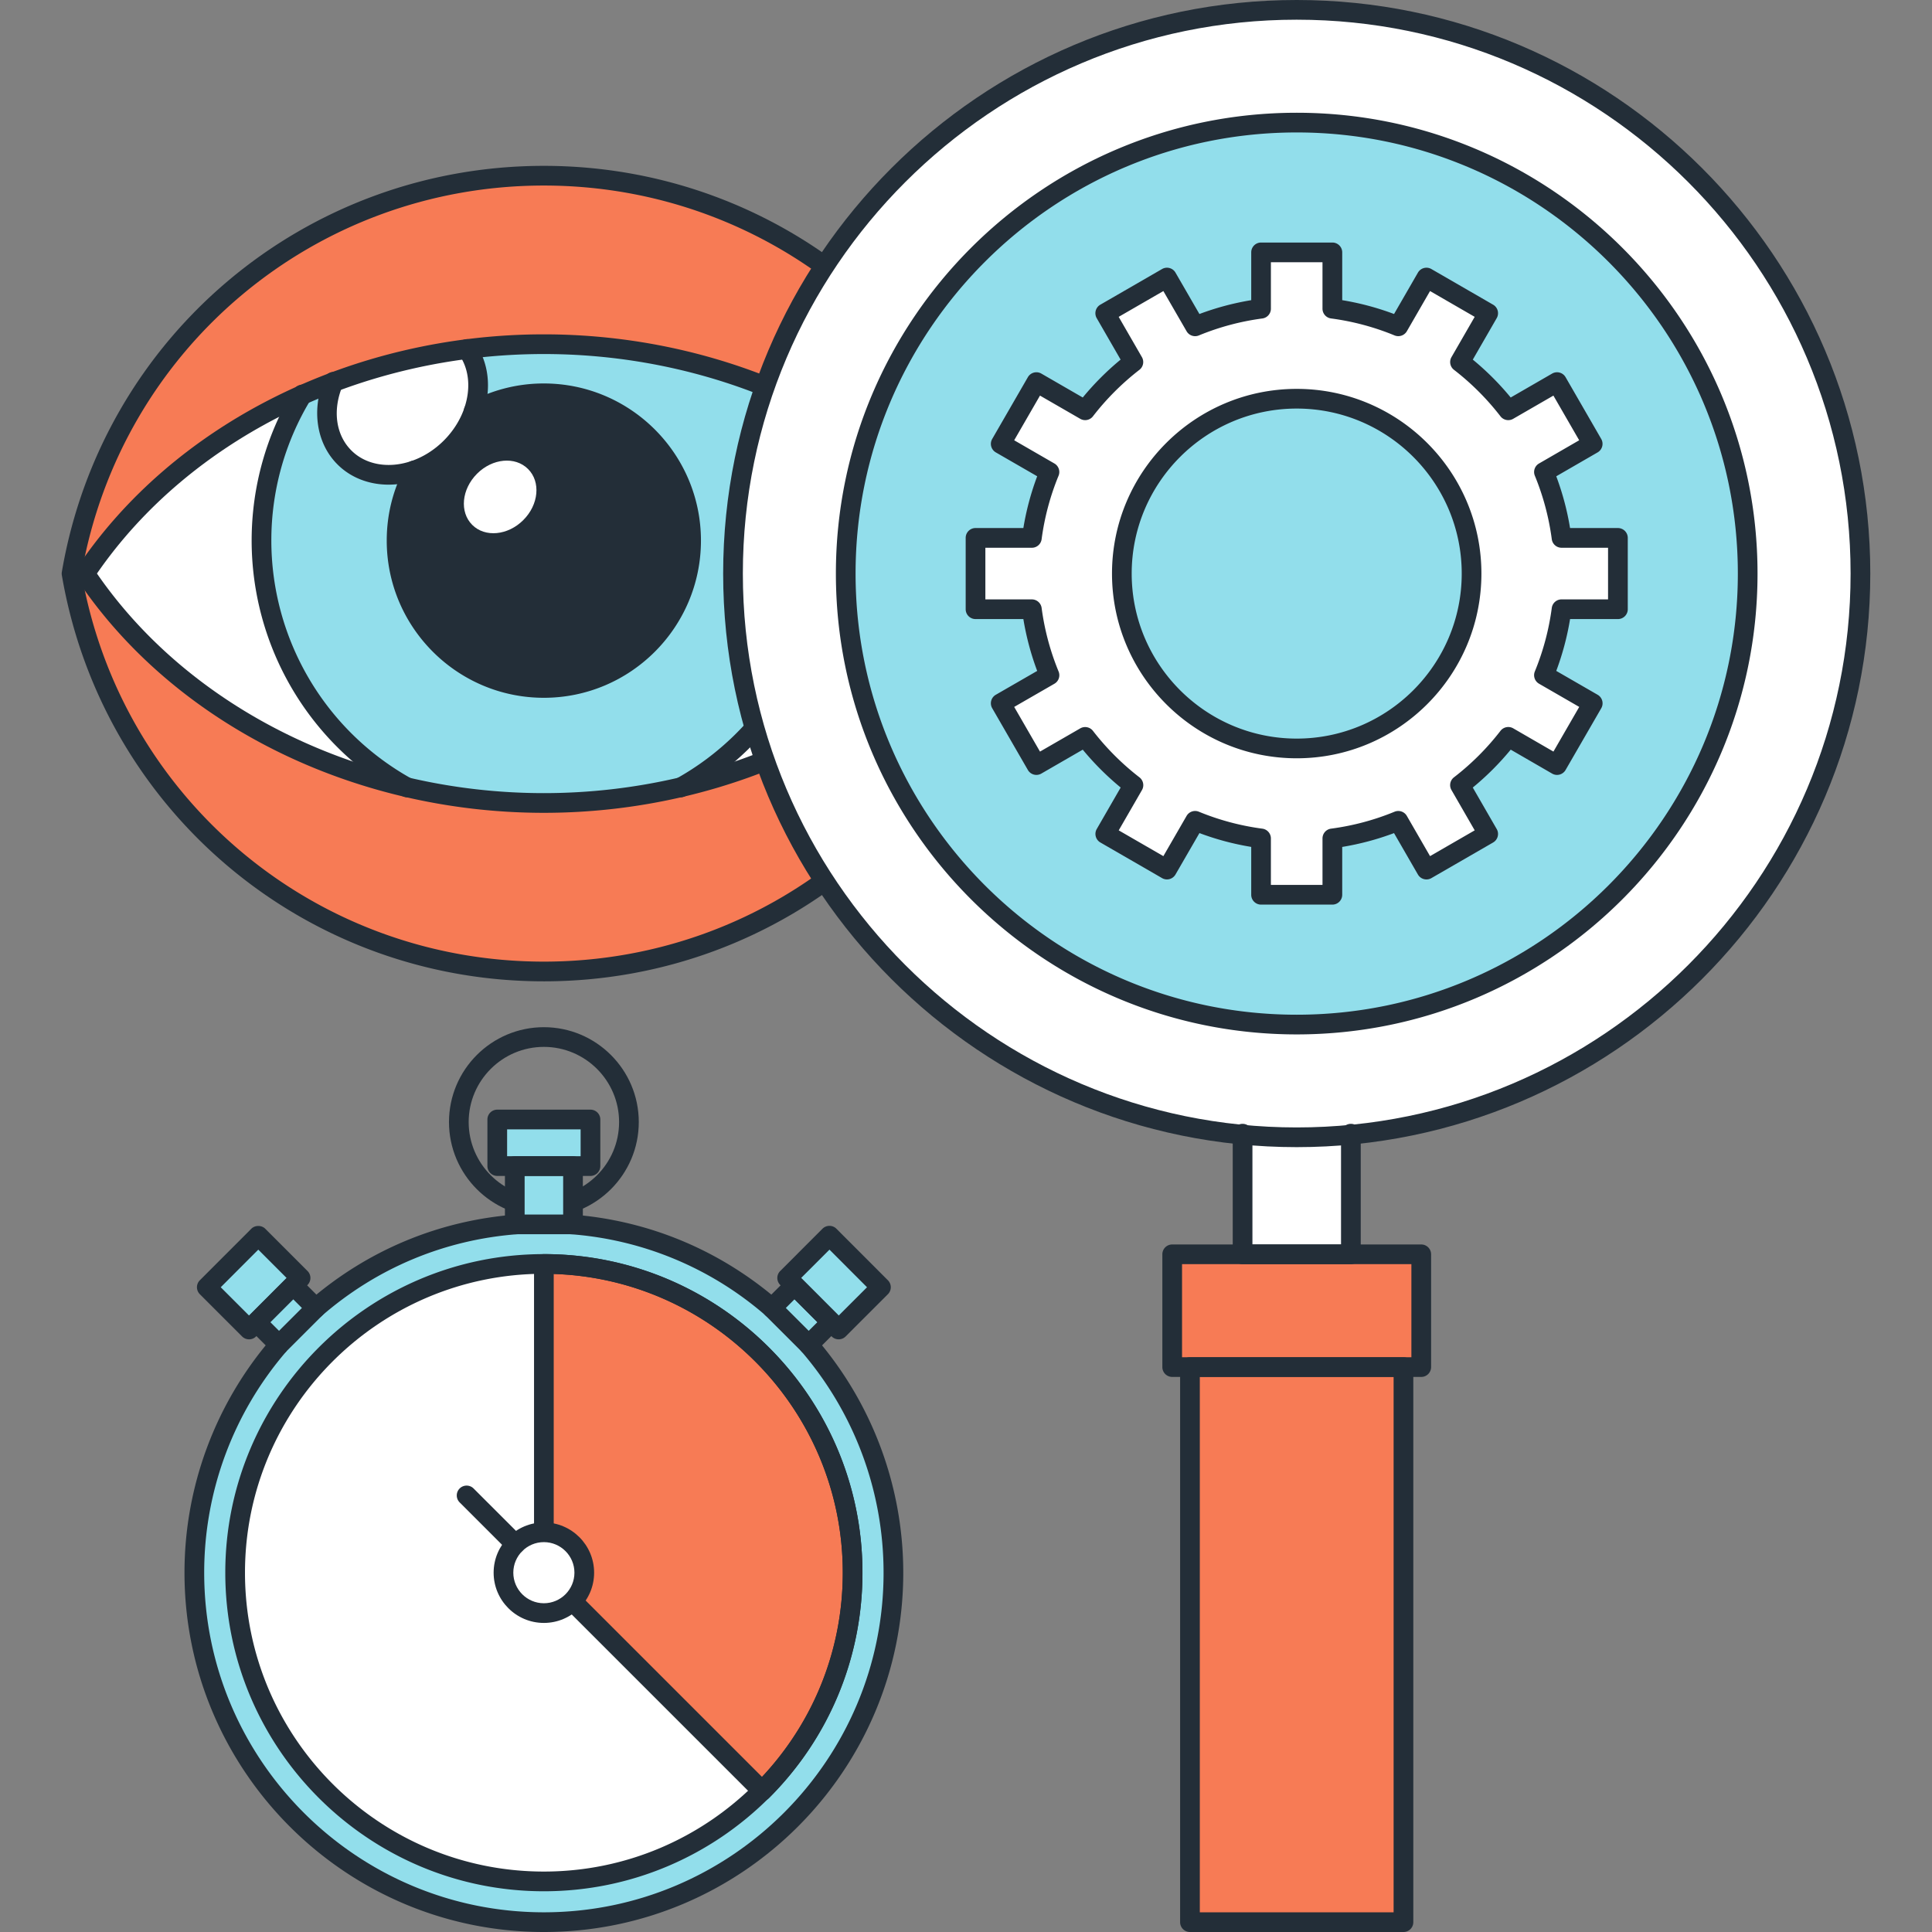 <svg xmlns="http://www.w3.org/2000/svg" xmlns:xlink="http://www.w3.org/1999/xlink" width="200" height="200"><rect width="100%" height="100%" fill="#808080" stroke="none"/><path fill="#F77B55" d="M56.297 18.188c-24.527 0-44.889 17.802-48.89 41.188 4 23.39 24.363 41.191 48.89 41.191 24.529 0 44.883-17.801 48.891-41.191-4.007-23.386-24.362-41.188-48.891-41.188z"/><defs><path id="a" d="M56.297 35.63c-20.295 0-38.016 9.555-47.493 23.742 9.477 14.196 27.198 23.751 47.493 23.751 20.288 0 38.016-9.555 47.499-23.751C94.313 45.186 76.585 35.63 56.297 35.63z"/></defs><use fill="#FFF" overflow="visible" xlink:href="#a"/><clipPath id="b"><use overflow="visible" xlink:href="#a"/></clipPath><g clip-path="url(#b)"><path fill="#92DEEB" d="M56.297 26.74c-16.132 0-29.223 13.086-29.223 29.223 0 16.141 13.091 29.213 29.223 29.213 16.137 0 29.221-13.072 29.221-29.213.001-16.137-13.083-29.223-29.221-29.223z"/><path fill="#232E38" d="M56.297 40.718c-8.408 0-15.241 6.831-15.241 15.245 0 8.412 6.833 15.251 15.241 15.251 8.414 0 15.246-6.839 15.246-15.251 0-8.414-6.832-15.245-15.246-15.245z"/><path fill="#FFF" d="M54.663 48.552c1.33 1.322 1.112 3.692-.494 5.288-1.589 1.594-3.961 1.821-5.283.496-1.328-1.326-1.106-3.69.497-5.296 1.591-1.594 3.953-1.819 5.28-.488zm-6.97-13.232c2.76 2.752 2.31 7.689-1.039 11.009-3.305 3.316-8.246 3.788-10.997 1.035-2.762-2.759-2.304-7.684 1.032-11.028 3.318-3.314 8.233-3.788 11.004-1.016z"/></g><g fill="#232E38"><path d="M56.297 101.587c-24.745 0-45.728-17.68-49.895-42.039a.994.994 0 0 1 0-.344c4.167-24.357 25.15-42.035 49.895-42.035 24.737 0 45.722 17.678 49.896 42.035.019.114.019.23 0 .344-4.173 24.359-25.157 42.039-49.896 42.039zM8.442 59.375c4.067 23.289 24.165 40.172 47.855 40.172 23.684 0 43.782-16.884 47.855-40.172-4.073-23.285-24.172-40.168-47.855-40.168-23.69 0-43.788 16.883-47.855 40.168z"/><path d="M56.297 84.143c-19.852 0-38.375-9.274-48.341-24.205a1.022 1.022 0 0 1 0-1.132c9.97-14.925 28.493-24.195 48.341-24.195 19.846 0 38.371 9.27 48.347 24.194.228.343.228.791 0 1.133-9.973 14.931-28.498 24.205-48.347 24.205zm-46.26-24.771c9.681 14.039 27.334 22.732 46.26 22.732 18.923 0 36.58-8.693 46.266-22.732C92.874 45.339 75.219 36.65 56.297 36.65c-18.923 0-36.577 8.689-46.26 22.722z"/><path d="M42.159 82.539c-.173 0-.354-.043-.505-.128a30.252 30.252 0 0 1-15.604-26.45c0-5.53 1.507-10.936 4.36-15.63a1.02 1.02 0 1 1 1.743 1.059 28.058 28.058 0 0 0-4.064 14.571 28.21 28.21 0 0 0 14.522 24.648c.333.168.563.513.563.91a1.016 1.016 0 0 1-1.015 1.02zm28.301.001a1.02 1.02 0 0 1-.496-1.912 28.218 28.218 0 0 0 14.53-24.667 28.13 28.13 0 0 0-4.062-14.584 1.019 1.019 0 1 1 1.743-1.057 30.155 30.155 0 0 1 4.357 15.641 30.253 30.253 0 0 1-15.58 26.45 1.002 1.002 0 0 1-.492.129zM56.298 72.235c-8.968 0-16.263-7.301-16.263-16.274 0-2.724.661-5.331 1.966-7.749a1.02 1.02 0 1 1 1.795.97 14.123 14.123 0 0 0-1.722 6.778c0 7.849 6.381 14.236 14.224 14.236S70.523 63.81 70.523 55.96c0-7.843-6.382-14.226-14.225-14.226-2.383 0-4.663.58-6.777 1.725a1.023 1.023 0 0 1-1.383-.412 1.022 1.022 0 0 1 .413-1.383 16.12 16.12 0 0 1 7.747-1.968c8.968 0 16.264 7.296 16.264 16.264.001 8.974-7.295 16.275-16.264 16.275z"/><path d="M40.233 50.172c-2.035 0-3.927-.722-5.296-2.093-2.19-2.178-2.719-5.693-1.346-8.954a1.017 1.017 0 0 1 1.336-.543c.519.218.763.817.543 1.336-1.064 2.528-.716 5.103.908 6.718 1.475 1.478 3.845 1.897 6.191 1.095 1.231-.415 2.395-1.148 3.369-2.121.979-.98 1.715-2.147 2.132-3.375.69-2.034.492-4.046-.545-5.52a1.02 1.02 0 0 1 1.669-1.174c1.416 2.014 1.709 4.692.808 7.349-.516 1.522-1.422 2.961-2.621 4.163-1.196 1.194-2.633 2.096-4.156 2.61a9.271 9.271 0 0 1-2.992.509z"/></g><path fill="#232E38" d="M56.301 125.984c-5.417 0-9.822-4.409-9.822-9.828 0-5.417 4.406-9.822 9.822-9.822 5.418 0 9.826 4.405 9.826 9.822-.001 5.419-4.408 9.828-9.826 9.828zm0-17.611c-4.292 0-7.784 3.491-7.784 7.783 0 4.294 3.492 7.789 7.784 7.789 4.293 0 7.787-3.495 7.787-7.789 0-4.292-3.494-7.783-7.787-7.783z"/><path fill="#92DEEB" d="M92.484 162.804c0 19.982-16.2 36.182-36.184 36.182-19.98 0-36.183-16.199-36.183-36.182S36.319 126.62 56.3 126.62c19.985 0 36.184 16.2 36.184 36.184z"/><path fill="#92DEEB" d="M53.29 120.713h6.028v6.031H53.29zM51.477 115.892h9.648v4.821h-9.648zM83.71 139.21l-3.813-3.808 2.34-2.342 3.812 3.808zM81.487 132.293l4.376-4.377 5.332 5.33-4.376 4.378z"/><g fill="#92DEEB"><path d="m26.54 136.873 3.811-3.807 2.34 2.341-3.813 3.808z"/><path d="m25.787 137.632-4.376-4.377 5.332-5.33 4.376 4.377z"/></g><circle cx="56.302" cy="162.804" r="31.961" fill="#FFF"/><path fill="#F77B55" d="M56.302 130.843v31.961l22.602 22.6c5.782-5.782 9.359-13.775 9.359-22.6 0-17.652-14.309-31.961-31.961-31.961z"/><g fill="#232E38"><path d="M32.593 136.511a1.018 1.018 0 0 1-.67-1.788c6.066-5.285 13.507-8.396 21.519-8.995a1.02 1.02 0 0 1 .152 2.034c-7.57.565-14.6 3.504-20.331 8.498a1.013 1.013 0 0 1-.67.251zM56.302 200c-20.514 0-37.203-16.684-37.203-37.19a37.122 37.122 0 0 1 9.018-24.268l.795.642.755.685-.023.026a35.066 35.066 0 0 0-8.506 22.915c0 19.382 15.775 35.151 35.164 35.151 19.389 0 35.165-15.77 35.165-35.151a35.084 35.084 0 0 0-8.524-22.934 1.037 1.037 0 0 1 .074-1.435 1.008 1.008 0 0 1 1.412.037 37.16 37.16 0 0 1 9.077 24.331C93.505 183.316 76.815 200 56.302 200zm23.623-63.56c-.27 0-.538-.105-.738-.316l-.023-.024a34.639 34.639 0 0 0-20.154-8.338 1.02 1.02 0 0 1-.942-1.092c.042-.563.537-.995 1.092-.942 7.943.587 15.345 3.664 21.409 8.896.024.022.073.069.095.094a1.018 1.018 0 0 1-.739 1.722z"/><path d="M59.318 127.764H53.29a1.02 1.02 0 0 1-1.02-1.02v-6.031c0-.563.456-1.02 1.02-1.02h6.028c.563 0 1.019.456 1.019 1.02v6.031c0 .565-.456 1.02-1.019 1.02zm-5.009-2.038h3.989v-3.993h-3.989v3.993z"/><path d="M61.125 121.732h-9.648a1.02 1.02 0 0 1-1.02-1.02v-4.821c0-.563.456-1.02 1.02-1.02h9.648c.564 0 1.02.456 1.02 1.02v4.821a1.02 1.02 0 0 1-1.02 1.02zm-8.629-2.039h7.61v-2.782h-7.61v2.782zm31.222 20.536c-.261 0-.521-.099-.721-.298l-3.811-3.808a1.018 1.018 0 0 1 0-1.443l2.343-2.344a1.017 1.017 0 0 1 1.443 0l3.809 3.812a1.02 1.02 0 0 1-.001 1.442l-2.341 2.34c-.2.199-.46.299-.721.299zm-2.369-4.828 2.369 2.366.899-.898-2.367-2.369-.901.901z"/><path d="M86.818 138.648c-.271 0-.53-.106-.722-.299l-5.33-5.332a1.02 1.02 0 0 1 0-1.441l4.376-4.377a1.02 1.02 0 0 1 .722-.299c.271 0 .531.106.722.299l5.33 5.335a1.02 1.02 0 0 1-.001 1.442l-4.376 4.375c-.191.191-.45.297-.721.297zm-3.887-6.351 3.888 3.891 2.934-2.933-3.888-3.893-2.934 2.935zM28.885 140.229c-.261 0-.521-.1-.721-.298l-2.341-2.34a1.02 1.02 0 0 1-.001-1.442l3.809-3.812c.385-.384 1.061-.384 1.442 0l2.344 2.344c.192.19.298.449.298.721 0 .271-.106.53-.298.722l-3.812 3.808a1.017 1.017 0 0 1-.72.297zm-.899-3.36.899.898 2.369-2.366-.901-.901-2.367 2.369z"/><path d="M25.785 138.648c-.271 0-.53-.106-.721-.297l-4.376-4.375a1.02 1.02 0 0 1-.001-1.442l5.33-5.335c.382-.385 1.059-.385 1.443 0l4.376 4.377a1.02 1.02 0 0 1 0 1.441l-5.33 5.332a1.015 1.015 0 0 1-.721.299zm-2.934-5.393 2.934 2.933 3.887-3.891-2.934-2.935-3.887 3.893zM56.301 195.783c-18.186 0-32.979-14.794-32.979-32.979s14.793-32.979 32.979-32.979c18.187 0 32.981 14.794 32.981 32.979s-14.795 32.979-32.981 32.979zm0-63.921c-17.061 0-30.94 13.881-30.94 30.941 0 17.062 13.879 30.94 30.94 30.94 17.062 0 30.943-13.879 30.943-30.94 0-17.06-13.881-30.941-30.943-30.941z"/><path d="M78.903 186.423c-.261 0-.521-.1-.72-.299l-22.602-22.6a1.013 1.013 0 0 1-.298-.721v-31.961c0-.563.456-1.019 1.019-1.019 18.186 0 32.98 14.794 32.98 32.979 0 8.811-3.43 17.093-9.658 23.32a1.007 1.007 0 0 1-.721.301zm-21.582-24.042 21.57 21.568c5.394-5.752 8.352-13.221 8.352-21.146 0-16.72-13.332-30.384-29.922-30.924v30.502z"/></g><path fill="#FFF" d="M60.483 162.804a4.18 4.18 0 0 1-4.183 4.182 4.18 4.18 0 0 1-4.182-4.182 4.18 4.18 0 0 1 4.182-4.183 4.178 4.178 0 0 1 4.183 4.183z"/><path fill="#232E38" d="M56.301 168.005c-2.868 0-5.201-2.333-5.201-5.201s2.333-5.202 5.201-5.202 5.202 2.334 5.202 5.202-2.334 5.201-5.202 5.201zm0-8.364c-1.744 0-3.163 1.419-3.163 3.163s1.419 3.163 3.163 3.163c1.745 0 3.164-1.419 3.164-3.163s-1.42-3.163-3.164-3.163z"/><path fill="#232E38" d="M53.343 160.863c-.261 0-.521-.1-.72-.297l-5.039-5.037a1.02 1.02 0 0 1-.001-1.442 1.022 1.022 0 0 1 1.442-.001l5.038 5.037a1.02 1.02 0 0 1-.72 1.74z"/><path fill="#FFF" d="M128.631 116.438h11.211v13.41h-11.211z"/><circle cx="134.237" cy="59.375" r="58.356" fill="#FFF"/><path fill="#92DEEB" d="M180.921 59.375c0 25.789-20.896 46.687-46.685 46.687S87.55 85.164 87.55 59.375c0-25.787 20.898-46.684 46.686-46.684s46.685 20.897 46.685 46.684z"/><path fill="#F77B55" d="M123.186 141.52h22.1v57.461h-22.1zM121.346 129.848h25.781v11.672h-25.781z"/><g fill="#232E38"><path d="M139.842 130.865h-11.211a1.02 1.02 0 0 1-1.02-1.02v-12.486a1.02 1.02 0 0 1 2.04 0v11.468h9.172v-11.468a1.02 1.02 0 0 1 2.04 0v12.486a1.021 1.021 0 0 1-1.021 1.02z"/><path d="M134.236 118.752c-32.739 0-59.375-26.636-59.375-59.376C74.861 26.636 101.497 0 134.236 0c32.741 0 59.376 26.636 59.376 59.375 0 32.741-26.634 59.377-59.376 59.377zm0-116.713C102.622 2.039 76.9 27.76 76.9 59.375c0 31.616 25.722 57.337 57.336 57.337 31.616 0 57.337-25.722 57.337-57.337 0-31.615-25.72-57.336-57.337-57.336z"/><path d="M134.236 107.082c-26.304 0-47.705-21.401-47.705-47.707 0-26.304 21.401-47.703 47.705-47.703s47.703 21.399 47.703 47.703c0 26.306-21.399 47.707-47.703 47.707zm0-93.371c-25.18 0-45.667 20.485-45.667 45.665 0 25.181 20.487 45.667 45.667 45.667s45.665-20.487 45.665-45.667c0-25.18-20.485-45.665-45.665-45.665zM145.285 200h-22.1a1.02 1.02 0 0 1-1.02-1.02v-57.46c0-.563.457-1.02 1.02-1.02h22.1c.564 0 1.02.456 1.02 1.02v57.461c0 .563-.455 1.019-1.02 1.019zm-21.081-2.039h20.062v-55.422h-20.062v55.422z"/><path d="M147.127 142.539h-25.781a1.02 1.02 0 0 1-1.02-1.02v-11.672c0-.564.455-1.02 1.02-1.02h25.781c.564 0 1.02.455 1.02 1.02v11.672a1.02 1.02 0 0 1-1.02 1.02zm-24.762-2.039h23.742v-9.634h-23.742v9.634z"/></g><path fill="#FFF" d="M167.486 63.066v-7.384h-5.835a27.32 27.32 0 0 0-1.818-6.82l5.04-2.914-3.688-6.392-5.05 2.914a27.566 27.566 0 0 0-4.993-4.992l2.912-5.054-6.39-3.691-2.908 5.044a27.253 27.253 0 0 0-6.831-1.826v-5.826h-7.379v5.827a27.298 27.298 0 0 0-6.826 1.824l-2.915-5.044-6.391 3.691 2.913 5.052a27.748 27.748 0 0 0-4.989 4.994l-5.05-2.914-3.691 6.392 5.043 2.912a27.125 27.125 0 0 0-1.82 6.823h-5.832v7.384h5.829a27.322 27.322 0 0 0 1.826 6.831l-5.046 2.908 3.691 6.391 5.05-2.914a27.808 27.808 0 0 0 4.996 4.992l-2.915 5.055 6.386 3.688 2.915-5.048a27.31 27.31 0 0 0 6.826 1.822v5.833h7.379v-5.833a27.3 27.3 0 0 0 6.828-1.821l2.911 5.046 6.39-3.688-2.915-5.057a27.642 27.642 0 0 0 4.999-4.994l5.047 2.917 3.693-6.391-5.045-2.911a27.458 27.458 0 0 0 1.82-6.829h5.833zm-33.25 14.412c-9.997 0-18.103-8.105-18.103-18.103 0-9.997 8.105-18.1 18.103-18.1s18.1 8.103 18.1 18.1c0 9.998-8.103 18.103-18.1 18.103z"/><path fill="#232E38" d="M137.925 93.645h-7.379c-.565 0-1.02-.456-1.02-1.02v-4.954a28.202 28.202 0 0 1-5.361-1.431l-2.478 4.287a1.029 1.029 0 0 1-.618.476 1.011 1.011 0 0 1-.773-.102l-6.386-3.688a1.022 1.022 0 0 1-.375-1.393l2.477-4.295a28.963 28.963 0 0 1-3.925-3.92l-4.288 2.476a1.02 1.02 0 0 1-1.395-.374l-3.69-6.392a1.015 1.015 0 0 1 .372-1.393l4.284-2.469a28.473 28.473 0 0 1-1.432-5.367h-4.951a1.02 1.02 0 0 1-1.02-1.02v-7.384c0-.563.456-1.02 1.02-1.02h4.951a28.219 28.219 0 0 1 1.432-5.359l-4.284-2.472c-.234-.136-.405-.359-.476-.62s-.032-.539.104-.773l3.69-6.391a1.023 1.023 0 0 1 1.395-.374l4.288 2.476a28.812 28.812 0 0 1 3.918-3.922l-2.475-4.293a1.022 1.022 0 0 1 .375-1.393l6.391-3.691a1.019 1.019 0 0 1 1.392.374l2.475 4.282a28.438 28.438 0 0 1 5.364-1.432v-4.948c0-.563.454-1.019 1.02-1.019h7.379c.564 0 1.02.456 1.02 1.019v4.947c1.839.303 3.637.783 5.366 1.433l2.47-4.282a1.023 1.023 0 0 1 1.394-.374l6.39 3.691c.488.282.654.904.373 1.393l-2.475 4.293a28.623 28.623 0 0 1 3.923 3.922l4.288-2.476a1.02 1.02 0 0 1 1.394.374l3.688 6.391a1.022 1.022 0 0 1-.373 1.394l-4.281 2.473a28.259 28.259 0 0 1 1.428 5.358h4.956c.563 0 1.02.456 1.02 1.02v7.384a1.02 1.02 0 0 1-1.02 1.02h-4.954a28.428 28.428 0 0 1-1.43 5.365l4.284 2.471a1.022 1.022 0 0 1 .375 1.393l-3.693 6.392a1.026 1.026 0 0 1-.621.476 1.009 1.009 0 0 1-.773-.102l-4.286-2.479a28.659 28.659 0 0 1-3.927 3.923l2.477 4.296a1.02 1.02 0 0 1-.373 1.393l-6.39 3.688a1.021 1.021 0 0 1-1.394-.374l-2.473-4.286a28.426 28.426 0 0 1-5.363 1.431v4.953a1.02 1.02 0 0 1-1.021 1.018zm-6.361-2.039h5.341v-4.813c0-.512.38-.944.886-1.011a26.37 26.37 0 0 0 6.573-1.753 1.022 1.022 0 0 1 1.272.434l2.402 4.163 4.623-2.669-2.406-4.174a1.017 1.017 0 0 1 .262-1.317 26.662 26.662 0 0 0 4.813-4.81 1.023 1.023 0 0 1 1.317-.26l4.164 2.408 2.671-4.625-4.161-2.401a1.02 1.02 0 0 1-.434-1.272 26.427 26.427 0 0 0 1.753-6.574 1.02 1.02 0 0 1 1.012-.884h4.813v-5.345h-4.815a1.02 1.02 0 0 1-1.01-.885 26.438 26.438 0 0 0-1.751-6.566 1.016 1.016 0 0 1 .432-1.272l4.156-2.403-2.669-4.625-4.164 2.404a1.018 1.018 0 0 1-1.316-.26 26.731 26.731 0 0 0-4.809-4.809 1.019 1.019 0 0 1-.263-1.317l2.404-4.17-4.623-2.671-2.4 4.161a1.025 1.025 0 0 1-1.272.433 26.299 26.299 0 0 0-6.575-1.757 1.022 1.022 0 0 1-.886-1.011v-4.806h-5.341v4.808c0 .511-.379.943-.886 1.011a26.354 26.354 0 0 0-6.57 1.756 1.02 1.02 0 0 1-1.272-.433l-2.404-4.161-4.626 2.671 2.404 4.168a1.017 1.017 0 0 1-.258 1.316 26.84 26.84 0 0 0-4.809 4.811 1.019 1.019 0 0 1-1.316.26l-4.167-2.404-2.671 4.625 4.161 2.402c.443.255.629.8.432 1.272a26.283 26.283 0 0 0-1.753 6.567 1.018 1.018 0 0 1-1.01.886h-4.813v5.345h4.811c.512 0 .944.378 1.013.886a26.33 26.33 0 0 0 1.755 6.575c.195.474.01 1.017-.434 1.272l-4.161 2.398 2.671 4.625 4.167-2.404a1.021 1.021 0 0 1 1.316.259 26.955 26.955 0 0 0 4.813 4.81c.403.313.516.875.26 1.317l-2.406 4.171 4.621 2.669 2.404-4.164a1.02 1.02 0 0 1 1.272-.434 26.333 26.333 0 0 0 6.57 1.754c.507.068.886.5.886 1.011v4.812zm2.672-13.108c-10.543 0-19.122-8.578-19.122-19.122 0-10.542 8.579-19.119 19.122-19.119s19.119 8.577 19.119 19.119c0 10.543-8.576 19.122-19.119 19.122zm0-36.203c-9.418 0-17.083 7.663-17.083 17.081 0 9.419 7.665 17.083 17.083 17.083s17.081-7.664 17.081-17.083c0-9.418-7.663-17.081-17.081-17.081z"/></svg>